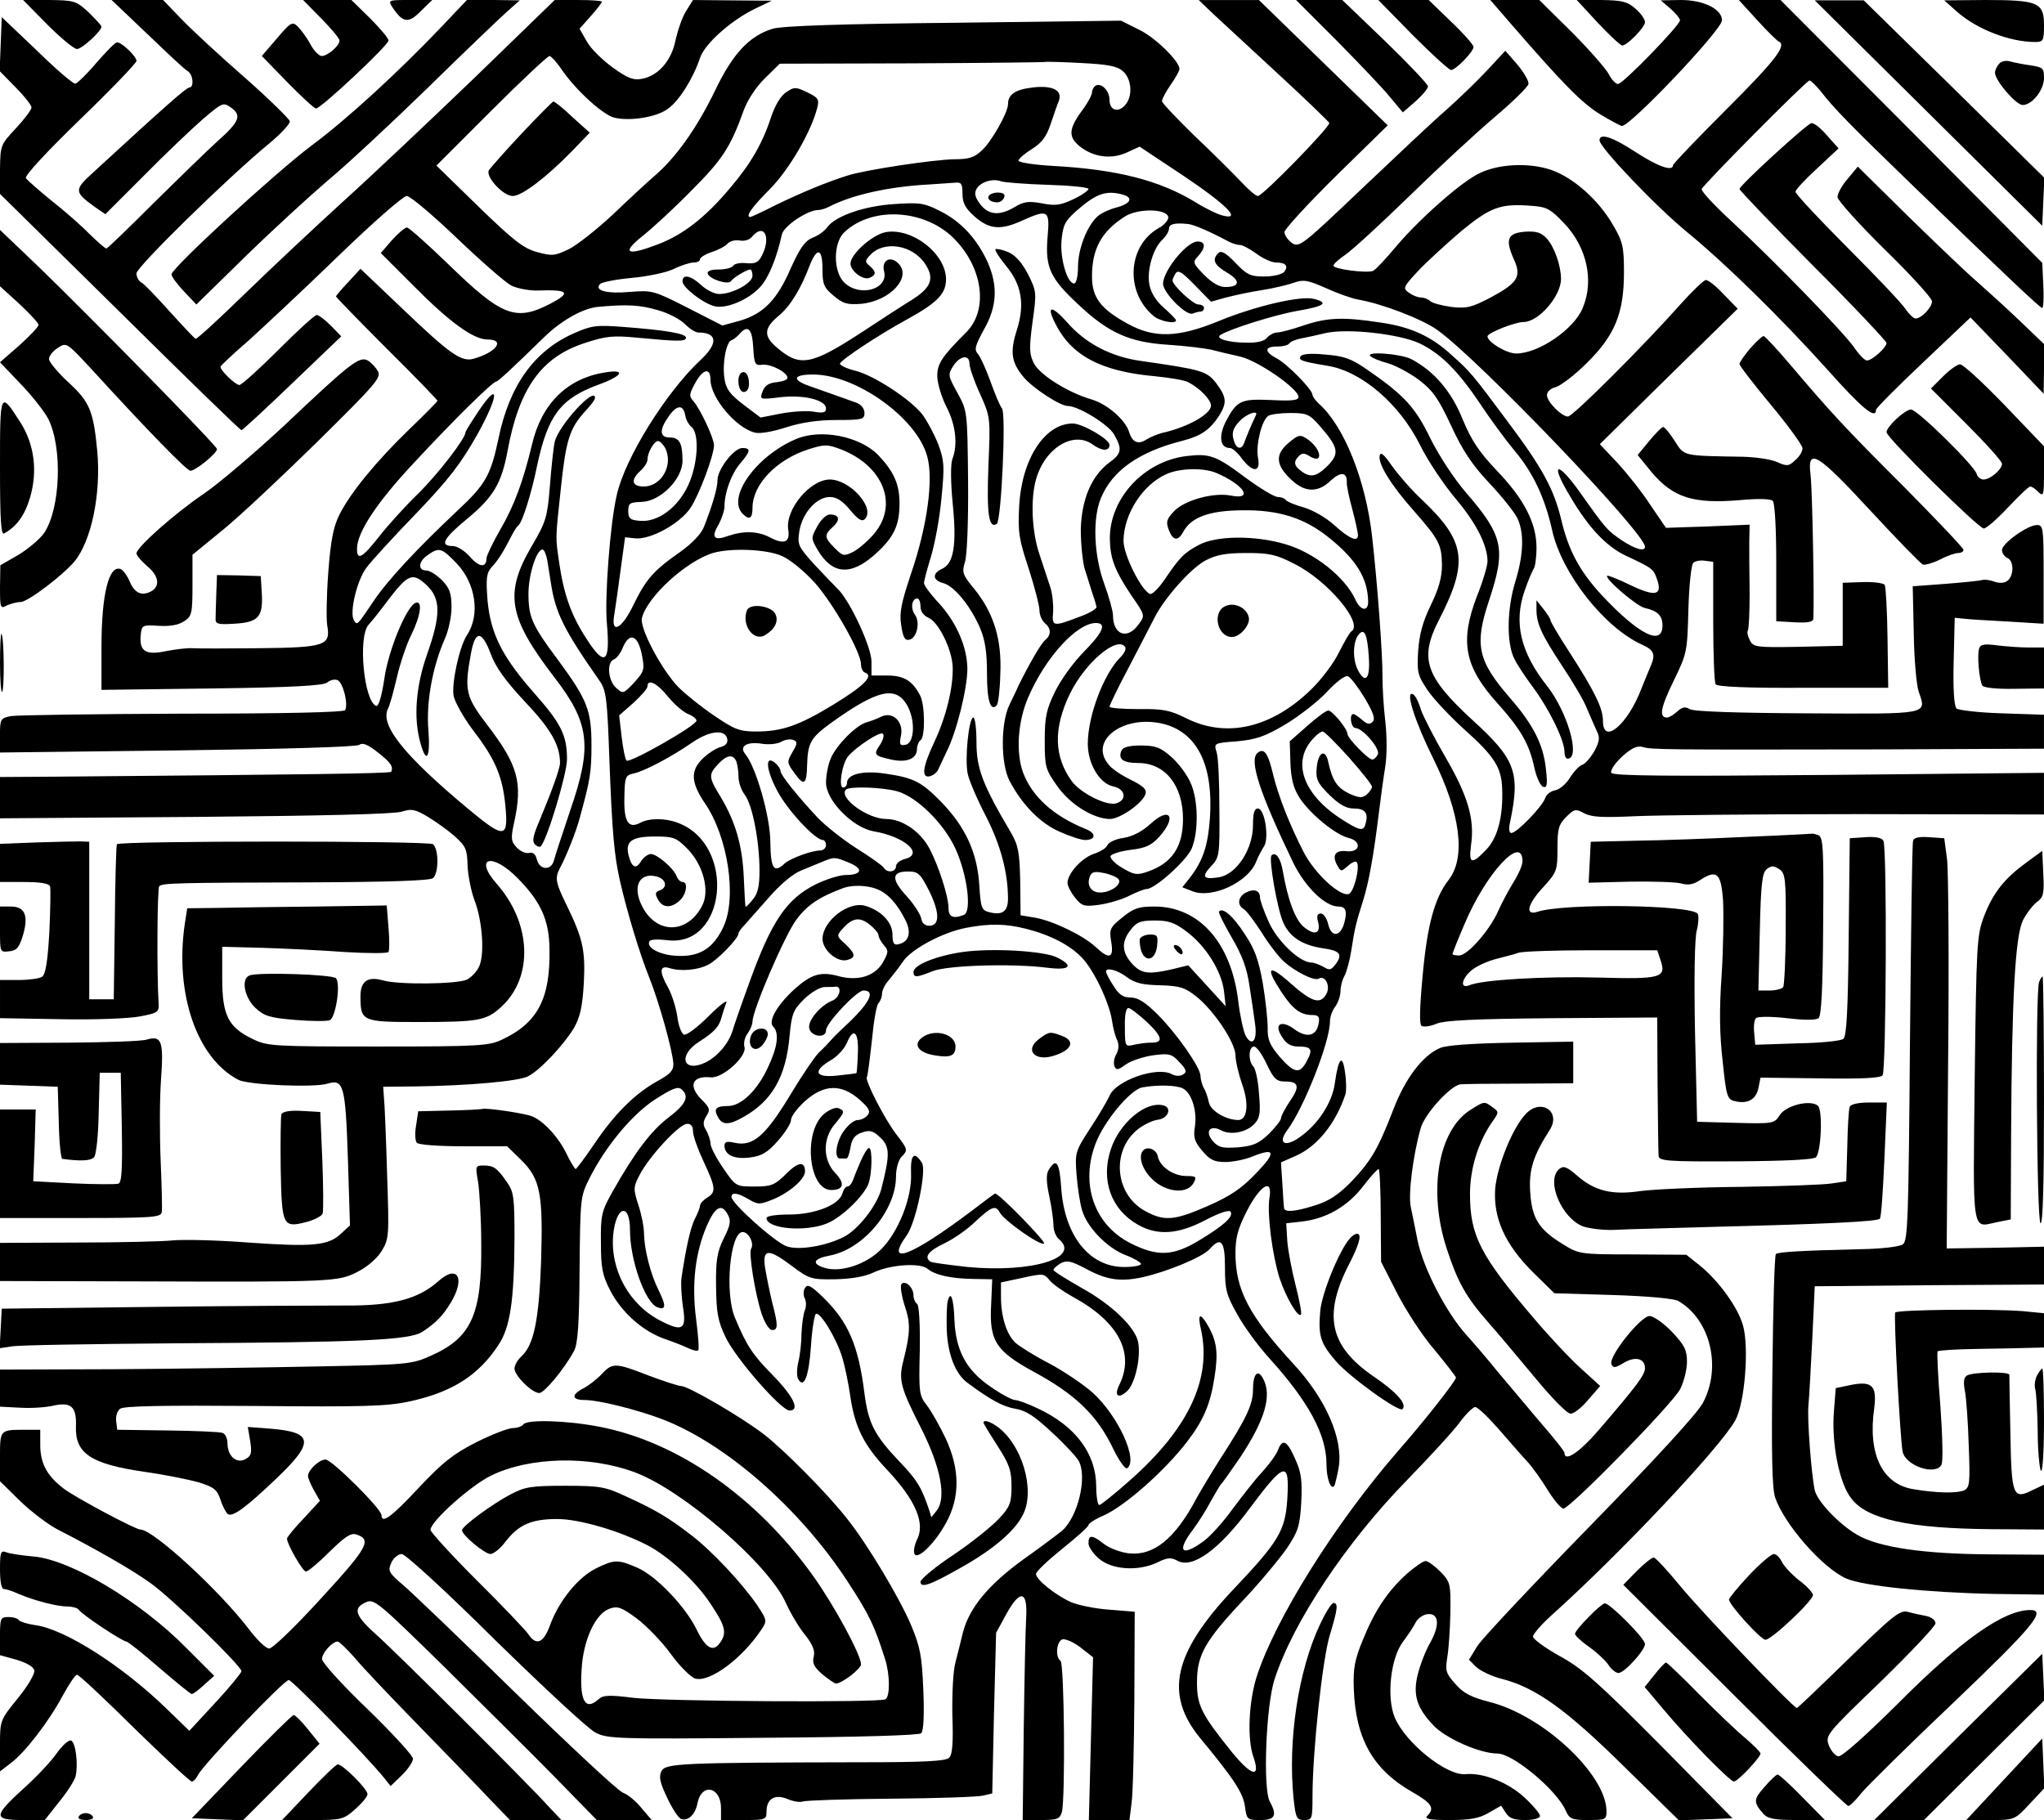 <?xml version="1.0" standalone="no"?>
<!DOCTYPE svg PUBLIC "-//W3C//DTD SVG 20010904//EN"
 "http://www.w3.org/TR/2001/REC-SVG-20010904/DTD/svg10.dtd">
<svg version="1.0" xmlns="http://www.w3.org/2000/svg"
 width="584pt" height="520pt" viewBox="0 0 584 520"
 preserveAspectRatio="xMidYMid meet">

<g transform="translate(0,520) scale(0.1,-0.1)"
fill="#000000" stroke="none">
<path d="M135 5130 c38 -38 76 -70 85 -70 14 0 70 51 70 64 0 3 -17 21 -37 41
-36 33 -41 34 -113 35 l-74 0 69 -70z"/>
<path d="M421 5103 c56 -54 107 -102 115 -106 16 -9 19 -47 5 -47 -8 0 -62
-47 -274 -242 -56 -51 -56 -56 5 -100 l29 -20 111 111 c61 62 137 134 168 161
54 46 58 48 78 34 34 -23 27 -41 -36 -97 -31 -28 -114 -109 -185 -179 -70 -70
-130 -128 -133 -128 -4 0 -25 19 -48 41 -22 23 -71 66 -108 95 -37 30 -70 59
-74 65 -4 7 59 75 155 168 89 86 161 161 161 167 0 13 -43 54 -56 53 -5 0 -31
-27 -59 -59 -27 -32 -55 -59 -60 -59 -6 -1 -56 42 -110 95 l-100 95 -3 -77 -3
-77 46 -47 c25 -25 45 -51 45 -57 0 -7 -20 -33 -45 -60 -44 -47 -44 -49 -45
-117 l0 -70 343 -338 c188 -186 344 -338 347 -337 3 0 68 60 145 134 l140 134
-29 30 c-17 17 -35 31 -41 31 -6 0 -55 -45 -110 -100 -55 -55 -105 -100 -111
-100 -11 0 -54 41 -54 52 0 3 35 36 78 73 42 38 158 146 257 242 98 95 187
173 197 173 10 0 74 -54 143 -120 69 -66 139 -127 156 -136 17 -8 51 -15 77
-14 87 3 95 -6 34 -38 -99 -51 -138 -36 -292 114 -59 57 -112 104 -117 104 -6
0 -25 -16 -43 -36 l-32 -37 94 -94 c103 -104 171 -153 211 -153 52 0 25 -37
-40 -55 -35 -10 -69 15 -200 140 l-123 117 -35 -38 c-19 -20 -35 -39 -35 -41
0 -2 65 -69 145 -149 80 -79 145 -147 145 -149 0 -2 -36 -39 -81 -82 -95 -92
-167 -180 -199 -243 -17 -34 -25 -72 -32 -165 -5 -66 -6 -134 -3 -152 10 -57
-5 -63 -193 -65 -92 -1 -178 -1 -192 0 -14 1 -47 -3 -74 -8 -59 -13 -78 -1
-74 44 3 30 4 31 51 28 32 -2 57 2 73 13 22 14 24 22 24 103 l0 87 88 72 c48
39 169 153 270 252 163 161 182 182 172 200 -6 11 -19 25 -29 31 -24 13 -49
-6 -239 -186 -83 -77 -186 -165 -230 -195 -83 -56 -192 -153 -192 -170 0 -6
14 -22 30 -36 34 -28 39 -58 11 -73 -27 -14 -47 -4 -61 30 -7 16 -18 31 -25
34 -34 13 -55 -72 -55 -223 l0 -122 315 4 c231 3 319 8 330 17 8 7 21 10 29 7
16 -6 32 -69 22 -86 -4 -6 -170 -10 -465 -10 -253 -1 -473 -4 -490 -7 -30 -6
-31 -9 -31 -55 l0 -49 508 6 c309 4 512 10 519 16 9 7 24 1 53 -22 37 -29 44
-40 38 -55 -3 -5 -234 -8 -960 -14 l-158 -1 0 -59 0 -59 558 4 c359 3 569 8
590 15 28 9 38 7 75 -15 23 -14 58 -39 77 -56 30 -27 35 -36 36 -83 1 -28 10
-72 19 -97 23 -58 30 -153 15 -189 -6 -16 -23 -33 -36 -40 -30 -13 -196 -15
-240 -2 -43 12 -64 -2 -64 -45 0 -72 4 -74 164 -74 175 0 196 4 239 44 91 84
86 237 -13 350 -68 77 -14 92 60 16 65 -66 89 -119 90 -200 3 -142 -33 -212
-135 -260 -37 -18 -66 -20 -354 -20 -299 0 -317 1 -358 21 -71 34 -88 68 -88
174 l0 90 115 -3 c63 -2 169 -7 235 -12 66 -4 122 -4 125 0 3 5 3 36 0 71 l-5
62 -200 -3 c-110 -1 -238 -3 -285 -4 l-85 -1 -7 -45 c-29 -198 34 -383 153
-445 28 -15 218 -23 255 -11 46 14 51 -6 58 -212 l6 -193 -26 -24 c-36 -34
-81 -38 -265 -25 -90 7 -188 9 -216 6 -29 -3 -152 -6 -273 -6 l-220 -1 0 -54
0 -55 393 -1 c560 -2 573 -1 628 27 28 14 56 38 69 59 22 36 22 42 16 223 -3
103 -7 201 -9 217 l-2 30 90 1 c154 2 298 15 324 29 34 17 102 90 131 138 17
30 24 59 28 126 5 96 -2 128 -49 225 -31 63 -34 77 -20 104 19 35 48 108 58
147 29 106 33 128 33 206 0 100 -12 130 -96 244 -74 99 -84 122 -84 189 0 54
23 126 40 126 5 0 11 -15 14 -32 3 -18 7 -46 10 -63 13 -86 37 -134 139 -280
19 -27 22 -50 28 -220 8 -215 14 -278 30 -350 20 -88 56 -208 83 -275 29 -72
68 -212 70 -249 1 -19 -9 -30 -46 -50 -64 -36 -120 -91 -179 -178 -27 -40 -52
-73 -54 -73 -3 0 -16 22 -29 49 -25 49 -71 96 -103 104 -33 9 -118 21 -133 19
-8 -2 -53 -4 -100 -5 l-85 -2 -6 -40 c-4 -22 -3 -44 2 -50 6 -6 64 -10 134
-10 l124 0 40 -39 c55 -54 63 -96 57 -291 -6 -168 -21 -238 -56 -270 -11 -10
-20 -26 -20 -35 0 -20 50 -70 71 -70 14 0 71 68 99 120 11 19 15 77 16 232 2
204 2 209 28 261 47 93 122 183 188 226 47 30 65 38 75 29 24 -20 13 -43 -37
-81 -49 -37 -97 -100 -160 -212 -31 -55 -34 -67 -33 -145 0 -72 4 -93 26 -136
32 -62 91 -116 155 -139 26 -9 57 -21 69 -27 13 -6 25 -9 28 -6 3 2 0 43 -6
89 -13 100 -3 189 31 268 24 54 42 64 60 30 9 -16 7 -30 -12 -67 -19 -39 -23
-62 -22 -137 1 -76 5 -99 27 -145 28 -60 159 -210 183 -210 31 0 11 41 -50
103 -56 57 -73 83 -106 162 -30 71 -14 245 22 245 17 0 34 -33 24 -48 -7 -12
11 -127 30 -185 9 -27 22 -47 30 -47 17 0 18 12 0 80 -7 30 -16 74 -20 98 -8
55 9 56 78 4 48 -36 55 -38 121 -37 46 1 84 7 110 19 48 23 134 29 155 11 22
-18 67 -28 130 -29 l55 -1 -3 -71 c-6 -105 13 -134 123 -194 118 -64 180 -124
225 -218 17 -35 35 -60 40 -57 34 21 -25 150 -98 216 -27 24 -82 61 -123 83
-41 21 -84 48 -97 59 -26 24 -42 75 -42 132 l0 41 61 13 c59 13 62 13 78 -7 9
-11 39 -32 66 -47 131 -71 178 -161 133 -252 -16 -32 -2 -41 24 -16 22 23 38
96 30 138 -8 43 -76 108 -161 155 -44 25 -81 48 -81 52 0 4 10 12 21 19 18 9
30 6 70 -15 60 -33 100 -39 164 -25 71 16 170 57 191 80 33 37 44 24 44 -53 0
-63 4 -78 35 -133 19 -35 61 -92 93 -127 111 -123 162 -217 162 -301 0 -42 13
-77 23 -61 2 5 8 29 12 52 13 82 -37 196 -131 297 -125 136 -164 210 -164 314
0 46 7 71 33 122 39 75 74 94 64 36 -7 -45 8 -162 29 -229 18 -54 52 -113 61
-104 3 3 -4 40 -15 83 -11 43 -22 101 -24 128 l-3 50 45 5 c70 8 131 44 174
100 21 27 41 50 45 50 3 0 6 -60 6 -132 l1 -133 46 -90 c25 -49 73 -123 107
-162 33 -40 61 -76 61 -79 0 -9 -92 -126 -165 -209 -179 -206 -350 -478 -404
-644 -23 -71 -28 -179 -10 -230 22 -63 -5 -56 -62 14 -86 107 -99 132 -99 198
0 78 22 118 132 235 50 53 106 121 126 150 31 47 36 62 40 130 3 63 0 86 -18
125 -23 52 -36 58 -49 23 -5 -13 -26 -41 -45 -62 -20 -21 -57 -69 -84 -105
-26 -36 -63 -78 -84 -93 -62 -45 -77 -29 -30 33 15 20 38 56 51 81 14 25 27
47 30 50 4 3 28 38 55 77 70 106 91 176 65 224 -15 29 -29 14 -29 -32 0 -42
-19 -82 -94 -198 -23 -36 -53 -86 -67 -111 -61 -116 -123 -166 -194 -158 -24
3 -56 15 -71 27 -33 26 -44 27 -44 2 0 -11 14 -31 31 -45 37 -31 111 -36 166
-10 28 14 38 15 57 5 43 -24 119 31 207 150 100 134 114 137 107 25 -6 -89
-24 -120 -154 -257 -172 -182 -198 -300 -94 -426 96 -116 122 -156 127 -194 5
-38 7 -39 44 -39 42 0 49 13 27 53 -20 36 -11 276 14 350 53 164 206 392 377
567 67 69 136 144 153 168 17 23 37 42 43 42 7 0 36 -28 66 -62 30 -34 66 -76
82 -93 15 -16 42 -54 59 -82 18 -29 38 -53 45 -53 19 0 313 300 334 342 10 20
19 55 19 77 0 34 -7 48 -43 86 -24 25 -53 45 -64 45 -25 0 -117 -115 -109
-137 5 -12 10 -12 35 3 33 20 61 13 61 -15 0 -19 -23 -50 -135 -180 -53 -61
-95 -89 -95 -62 0 5 -33 46 -73 92 -39 46 -92 109 -117 139 -24 30 -66 79 -92
108 -57 64 -122 190 -138 269 -6 32 -15 74 -19 94 -8 36 6 147 28 225 11 41
84 121 113 126 7 1 83 2 168 2 l155 1 0 60 0 59 -175 -3 c-111 -2 -186 -7
-205 -15 -50 -21 -100 -87 -134 -176 -44 -114 -64 -147 -120 -206 -35 -36 -63
-55 -101 -67 -56 -18 -89 -22 -91 -9 -1 4 -3 35 -5 69 l-4 62 43 19 c61 27
113 92 141 175 3 9 3 38 -1 63 -7 54 -19 42 -29 -30 -7 -56 -49 -120 -102
-156 -41 -29 -62 -16 -34 21 47 63 122 252 122 311 0 13 7 32 15 42 8 11 15
31 15 44 0 13 5 33 12 45 6 12 15 45 19 72 10 65 14 80 33 140 17 53 31 132
46 255 5 41 13 100 18 130 5 32 5 86 0 130 -5 41 -8 98 -8 125 1 61 -15 275
-30 405 -18 157 -79 311 -150 375 -11 10 -20 22 -20 27 0 15 -73 89 -102 104
-36 19 -36 34 1 34 17 0 32 4 35 9 3 5 18 11 33 14 16 3 48 10 73 16 63 13
208 -3 266 -30 60 -29 109 -77 174 -174 29 -44 73 -103 96 -131 53 -62 88
-135 109 -230 28 -124 150 -278 257 -326 35 -16 39 -28 23 -64 -7 -16 -18 -44
-25 -61 -39 -103 -110 -163 -110 -93 0 37 -24 85 -96 197 -30 46 -54 87 -54
91 0 4 -9 18 -20 32 l-20 25 0 -27 c0 -40 15 -72 75 -163 30 -45 62 -99 70
-121 9 -21 21 -49 27 -62 10 -19 8 -30 -6 -57 -11 -19 -26 -37 -35 -40 -9 -3
-25 -20 -36 -38 -11 -18 -30 -33 -42 -35 -12 -2 -25 -12 -28 -22 -8 -24 -81
-100 -97 -100 -6 0 -8 12 -3 33 29 140 15 178 -107 289 -135 124 -153 176 -98
284 87 169 79 227 -49 348 -29 27 -66 70 -84 95 -23 34 -33 41 -35 29 -5 -24
34 -86 99 -159 71 -81 78 -95 79 -153 0 -35 -9 -68 -32 -115 -23 -47 -33 -85
-36 -131 -4 -61 -1 -70 27 -112 17 -25 64 -75 106 -113 85 -76 105 -108 107
-168 3 -81 -13 -140 -45 -174 -42 -44 -51 -42 -44 12 11 75 -9 141 -72 250
-32 55 -64 117 -71 137 -6 21 -16 41 -22 44 -25 15 4 -76 57 -183 78 -157 94
-283 44 -347 -40 -51 -61 -129 -74 -271 -9 -97 -10 -142 -3 -146 6 -4 25 -1
42 6 23 10 111 14 331 16 l300 2 1 -189 c1 -104 2 -197 3 -206 1 -15 22 -17
221 -16 146 1 223 5 229 12 15 19 19 135 5 147 -22 18 -91 1 -109 -27 -15 -24
-19 -25 -126 -22 l-110 3 -6 255 c-3 156 -1 270 5 292 5 19 6 41 3 47 -16 26
-383 31 -458 6 -37 -12 -29 22 17 71 38 42 40 47 40 109 0 57 3 69 25 91 23
23 27 24 52 10 22 -11 54 -12 143 -8 63 3 352 6 643 6 l527 -1 0 59 0 60 -615
-6 c-456 -4 -616 -3 -621 6 -4 6 9 26 30 46 28 25 43 32 59 28 25 -8 59 -8
685 -7 l462 2 0 48 0 49 -120 4 c-66 2 -125 9 -130 14 -7 7 -10 59 -8 135 l3
124 30 -3 c17 -2 74 -5 127 -8 l97 -6 0 141 c0 133 -1 141 -19 141 -27 0 -99
-52 -100 -71 0 -9 7 -19 15 -23 19 -7 20 -50 1 -65 -9 -7 -22 -8 -37 -3 -13 5
-29 7 -35 5 -6 -2 -53 -7 -105 -11 l-94 -7 3 -135 c1 -74 8 -149 14 -166 23
-66 33 -64 -319 -62 -198 1 -324 5 -335 12 -13 8 -22 6 -36 -7 -10 -9 -23 -17
-29 -17 -24 0 -18 29 19 105 38 78 39 83 42 203 2 68 8 128 14 134 5 5 20 8
33 6 l24 -3 0 -170 c0 -93 3 -175 7 -180 4 -7 92 -11 250 -10 l243 0 -2 143
c-1 78 -5 146 -8 151 -3 5 -31 9 -63 8 l-57 -2 0 -90 0 -90 -127 -3 c-119 -2
-128 -1 -138 18 -6 11 -9 24 -6 29 3 5 5 53 5 107 -1 55 -1 121 -1 147 l1 48
-119 -5 -120 -4 -45 66 c-24 37 -67 91 -94 120 l-50 53 197 194 197 193 -40
41 c-21 23 -44 41 -51 41 -6 0 -40 -33 -75 -72 -102 -115 -305 -318 -319 -318
-18 0 -60 42 -60 61 0 10 11 20 25 23 14 4 54 34 89 69 80 79 106 142 106 259
0 71 -3 87 -30 133 -42 74 -115 138 -179 160 -63 21 -149 17 -204 -10 -50 -23
-171 -130 -237 -208 -30 -36 -60 -68 -67 -71 -18 -7 -113 5 -113 15 0 5 16 19
35 32 19 13 102 89 183 168 81 79 190 180 242 224 52 44 96 87 97 95 2 8 -13
33 -31 55 l-35 40 -53 -57 c-29 -31 -82 -82 -118 -114 -36 -31 -144 -133 -241
-225 -169 -161 -177 -167 -198 -153 -11 8 -21 22 -21 31 0 8 66 80 147 160
l148 145 -184 179 -184 179 -86 0 -86 0 45 -43 c25 -23 108 -100 185 -171 77
-71 141 -133 143 -137 4 -10 -190 -209 -204 -209 -6 0 -28 19 -50 43 -22 23
-81 82 -132 130 -50 49 -92 93 -92 98 0 6 11 27 25 47 14 20 25 40 25 45 0 22
-69 90 -115 112 l-52 26 -478 -6 c-317 -3 -491 -9 -517 -17 -66 -20 -114 -70
-165 -177 -51 -105 -110 -189 -170 -241 -21 -18 -75 -68 -121 -112 -46 -43
-103 -88 -127 -100 -40 -19 -47 -20 -91 -8 -39 11 -67 33 -167 130 l-120 117
157 157 c86 86 161 156 166 156 5 0 22 -19 38 -43 40 -57 115 -125 147 -133
44 -11 121 1 153 25 32 22 72 86 92 145 13 41 90 109 159 142 l46 22 -113 1
-112 1 -20 -32 c-11 -18 -24 -56 -30 -84 -12 -58 -49 -100 -95 -109 -24 -5
-41 1 -84 32 -29 21 -63 54 -74 74 l-21 37 32 36 c18 20 32 39 32 41 0 3 -30
5 -67 5 l-68 0 -230 -223 c-127 -122 -295 -281 -375 -353 -80 -73 -206 -191
-280 -263 -74 -72 -137 -130 -141 -129 -4 2 -37 37 -74 78 -37 41 -73 79 -81
83 -8 4 -14 16 -14 26 0 18 259 272 378 370 35 29 62 58 60 65 -2 7 -59 63
-128 124 -69 60 -150 135 -180 166 l-54 56 -73 0 -74 0 102 -97z m2788 -107
c25 -23 28 -72 5 -97 -20 -22 -44 -14 -44 16 0 26 -24 50 -40 40 -5 -3 -10
-12 -10 -19 0 -7 -13 -32 -30 -54 -37 -51 -38 -74 -4 -101 39 -30 88 -37 133
-17 l37 17 122 -81 c127 -85 171 -130 116 -116 -16 4 -51 21 -78 38 -103 63
-225 94 -408 104 -54 3 -98 10 -98 15 0 5 17 20 38 33 29 18 42 36 54 72 9 27
19 56 23 65 12 31 -18 46 -75 39 -50 -6 -70 -20 -70 -48 0 -23 -47 -107 -75
-132 -21 -20 -37 -25 -78 -25 -59 -1 -255 -30 -307 -47 -57 -18 -130 -48 -204
-84 -37 -19 -70 -34 -72 -34 -16 0 5 29 54 78 56 56 119 164 137 234 6 24 3
29 -28 44 -33 16 -38 16 -60 1 -16 -10 -32 -37 -43 -69 -25 -77 -59 -136 -118
-205 -70 -84 -135 -134 -206 -161 -89 -34 -106 -26 -45 23 28 22 91 80 140
130 89 89 112 124 150 230 11 30 35 66 60 91 l43 42 378 1 c208 1 379 3 380 4
1 1 47 0 102 -3 80 -4 104 -9 121 -24z m-216 -324 c64 -2 117 -7 117 -12 0 -4
-19 -18 -43 -29 -36 -17 -51 -20 -90 -12 -38 7 -52 5 -77 -10 -43 -26 -75 -24
-99 7 -15 20 -18 31 -11 44 11 20 46 31 70 22 8 -3 68 -8 133 -10z m-243 -26
c0 -26 8 -41 35 -65 42 -37 75 -39 136 -11 74 33 79 30 72 -48 -7 -86 7 -117
89 -193 85 -80 145 -107 255 -114 48 -3 104 -10 123 -14 19 -5 57 -14 84 -20
51 -12 166 -92 166 -115 0 -10 -19 -12 -77 -9 -88 4 -99 -1 -131 -62 -21 -42
-16 -75 12 -75 7 0 22 -13 34 -30 32 -42 55 -40 46 4 -6 36 11 106 30 118 6 4
34 8 62 8 47 0 55 -3 84 -36 54 -62 58 -79 24 -114 -32 -32 -50 -36 -76 -16
-21 15 -23 27 -7 43 9 9 16 9 30 0 42 -26 35 22 -8 50 -18 12 -24 11 -52 -13
-39 -33 -36 -64 10 -106 37 -35 75 -36 110 -2 29 27 48 26 47 -4 -1 -9 7 -45
16 -78 9 -34 16 -67 16 -73 0 -21 -25 -10 -67 28 -24 22 -61 43 -87 51 -26 7
-49 17 -52 21 -3 5 -13 9 -23 9 -10 0 -51 25 -92 55 -84 63 -102 70 -169 62
-122 -15 -220 -121 -219 -237 1 -56 14 -90 62 -162 39 -56 39 -57 20 -82 -32
-45 -73 -30 -73 26 0 11 -11 52 -25 90 -30 82 -34 188 -9 246 32 77 108 131
230 162 55 14 80 31 107 72 23 37 22 53 -8 93 -27 35 -42 39 -217 64 -84 12
-157 50 -209 110 -44 49 -60 49 -35 -1 46 -94 131 -139 286 -153 41 -4 84 -11
95 -17 33 -17 65 -50 65 -67 0 -24 -67 -62 -140 -78 -14 -4 -34 -12 -45 -19
-23 -15 -40 -8 -49 22 -11 35 -63 80 -108 93 -68 20 -147 70 -164 103 -13 26
-14 42 -4 117 12 85 12 88 -13 138 -18 34 -36 54 -57 63 -17 7 -33 10 -36 8
-2 -3 11 -24 30 -47 45 -54 55 -110 31 -185 -20 -63 -15 -92 20 -134 26 -31
104 -82 126 -82 30 0 115 -52 132 -81 24 -42 22 -55 -14 -81 -50 -37 -79 -105
-81 -191 0 -40 5 -90 11 -112 7 -22 17 -53 22 -70 6 -16 11 -34 12 -39 1 -5
-20 -18 -48 -28 -76 -29 -80 -29 -76 14 1 21 -2 52 -8 70 -6 18 -20 60 -31 94
-22 65 -26 157 -10 214 25 90 107 140 162 100 26 -19 48 -20 48 -1 0 16 -77
61 -105 61 -80 0 -146 -102 -153 -236 -4 -73 -1 -94 27 -178 17 -53 31 -107
31 -120 0 -13 7 -29 15 -36 19 -16 19 -34 1 -49 -12 -10 -46 -69 -76 -130 -4
-9 -15 -33 -26 -55 -25 -52 -25 -167 0 -216 36 -69 88 -122 143 -146 29 -13
62 -24 73 -24 31 0 33 19 3 31 -94 38 -154 93 -180 162 -21 58 -15 146 15 215
49 114 139 212 193 212 32 0 21 -26 -34 -82 -29 -29 -66 -80 -82 -113 -25 -51
-30 -72 -30 -140 0 -76 2 -83 35 -130 37 -53 103 -94 151 -95 29 0 95 46 102
72 4 13 -8 23 -42 40 -25 12 -54 31 -63 43 -60 70 45 146 159 116 95 -26 140
-119 130 -268 -6 -81 -20 -123 -59 -173 l-20 -25 28 -11 c56 -23 160 25 183
84 6 15 16 34 22 43 16 22 3 109 -17 109 -10 0 -14 -13 -14 -47 0 -69 -46
-139 -95 -149 -47 -8 -54 0 -24 32 23 24 24 31 23 162 0 75 -3 149 -8 163 -8
26 -7 26 58 31 54 5 79 13 138 48 40 24 94 66 119 93 27 29 52 48 60 45 8 -3
29 -31 48 -62 25 -42 31 -60 23 -68 -9 -9 -16 -7 -30 5 -10 9 -22 17 -25 17
-13 0 -7 -40 6 -40 21 -1 70 -58 64 -75 -4 -8 -11 -15 -16 -15 -12 0 -71 61
-71 73 0 14 -43 67 -55 67 -6 0 -33 -20 -60 -44 l-50 -44 2 -63 c2 -47 9 -72
27 -100 31 -46 102 -104 139 -113 38 -9 34 -42 -5 -38 -32 4 -43 -11 -28 -39
11 -20 12 -20 31 -3 10 9 22 15 25 11 11 -10 -7 -85 -22 -91 -24 -9 -96 56
-129 119 -39 76 -71 156 -87 220 -15 64 -26 79 -45 64 -25 -21 6 -114 102
-314 34 -69 91 -125 129 -125 21 0 26 -13 17 -46 -11 -41 -37 -43 -46 -5 -4
17 -13 31 -21 31 -10 0 -13 -7 -8 -24 8 -33 -9 -40 -40 -15 -25 20 -46 76 -61
161 -6 36 -20 56 -32 44 -9 -9 17 -157 34 -193 19 -41 54 -63 111 -72 51 -7
59 -17 38 -46 -13 -17 -18 -18 -35 -7 -12 6 -27 12 -34 12 -34 0 -98 62 -122
116 -14 31 -25 62 -25 70 0 20 -17 26 -40 14 -23 -12 -26 -35 -7 -47 8 -4 30
-34 51 -66 20 -33 49 -70 63 -83 33 -30 89 -58 101 -50 18 11 34 -21 22 -43
-17 -32 -41 -25 -103 30 -63 56 -73 47 -26 -25 33 -50 55 -66 89 -66 16 0 21
-5 18 -21 -5 -39 -33 -46 -69 -20 -39 29 -61 15 -35 -23 11 -18 25 -26 45 -26
38 0 43 -8 25 -41 -20 -39 -36 -36 -78 12 -28 33 -35 49 -34 83 0 22 -6 80
-14 127 -12 67 -23 98 -52 141 -33 51 -62 76 -73 64 -3 -2 14 -36 36 -74 30
-51 44 -89 51 -139 6 -37 13 -87 16 -109 7 -47 -9 -66 -27 -33 -6 12 -16 56
-21 98 -20 168 -112 271 -240 271 -45 0 -59 -5 -91 -31 -36 -29 -38 -34 -32
-70 8 -47 -6 -51 -44 -15 -35 33 -122 75 -173 84 l-42 7 -1 97 c-2 83 -5 102
-27 140 -81 137 -98 183 -98 257 0 39 -4 71 -9 71 -13 0 -25 -120 -16 -161 4
-19 27 -73 52 -121 42 -82 63 -161 63 -236 0 -36 -16 -48 -54 -38 -21 5 -24
12 -28 78 -6 93 -40 166 -109 237 -57 58 -78 69 -162 81 -62 9 -107 -2 -107
-27 0 -7 -5 -13 -11 -13 -14 0 -3 68 14 89 22 26 89 71 99 65 5 -3 2 -17 -7
-31 -20 -29 -18 -32 31 -43 44 -10 74 2 74 30 0 10 5 22 10 25 14 8 13 101 -1
128 -22 42 -46 57 -94 57 l-45 0 0 40 c0 42 -63 177 -98 209 -9 9 -39 40 -66
69 -46 51 -48 56 -42 95 9 52 49 97 87 97 20 0 36 -11 58 -37 23 -28 34 -34
42 -26 31 31 -42 113 -100 113 -56 0 -127 -85 -119 -142 6 -37 -10 -45 -51
-24 -35 19 -76 20 -120 5 -41 -15 -50 -5 -28 32 9 17 17 40 17 52 0 40 20 94
45 123 30 35 31 44 6 44 -24 0 -71 -61 -71 -92 0 -22 -14 -71 -39 -134 -8 -20
-34 -47 -69 -72 -76 -53 -96 -77 -132 -150 -33 -69 -65 -86 -55 -29 3 17 11
75 18 127 l13 95 28 -3 c44 -5 129 42 159 87 25 38 67 150 67 179 0 20 -38
101 -58 125 -14 15 -13 21 4 52 22 41 44 46 44 10 0 -51 73 -138 127 -151 14
-4 52 3 89 15 44 14 90 21 144 21 74 0 80 2 80 20 0 12 -9 24 -22 29 -26 9
-72 26 -135 48 -52 18 -47 33 10 33 123 0 296 -124 326 -233 19 -66 0 -202
-46 -336 -28 -84 -34 -112 -28 -148 5 -33 10 -43 22 -41 23 4 33 50 17 72 -13
18 -9 46 7 46 5 0 9 -10 9 -23 0 -14 9 -26 23 -32 29 -13 67 -90 69 -140 2
-58 -18 -141 -52 -214 -34 -72 -38 -104 -14 -99 9 2 20 10 24 18 4 8 14 30 23
49 30 58 61 184 61 241 -1 64 -33 137 -89 195 -19 21 -35 43 -35 49 0 6 9 40
20 76 11 36 25 111 30 167 9 92 8 107 -9 153 -11 28 -31 66 -45 85 -33 43
-139 113 -193 126 -24 6 -43 15 -43 20 0 9 111 83 196 129 83 46 108 72 107
114 -2 72 -96 145 -171 133 -38 -6 -102 -63 -102 -90 0 -21 35 -48 54 -41 20
8 20 18 1 34 -14 12 -14 15 1 31 39 43 122 30 158 -26 26 -40 17 -66 -36 -100
-26 -16 -94 -60 -150 -97 -140 -91 -173 -97 -237 -42 -40 33 -39 56 3 91 34
28 64 77 90 146 21 52 36 47 36 -12 0 -43 4 -53 32 -76 27 -23 39 -26 79 -23
82 8 145 76 106 115 -23 24 -49 9 -41 -22 13 -51 -68 -75 -113 -33 -33 31 -33
115 0 145 81 76 236 65 318 -24 79 -84 92 -201 29 -263 -71 -71 -83 -91 -82
-127 1 -21 13 -60 27 -87 26 -51 32 -107 16 -148 -5 -13 -5 -65 1 -126 12
-119 3 -172 -30 -187 -29 -13 -28 -33 3 -41 31 -8 78 -65 105 -128 15 -35 20
-70 20 -131 0 -77 10 -109 28 -90 4 4 9 43 10 88 5 100 -19 176 -74 244 -34
41 -36 48 -27 77 6 18 10 114 9 231 -2 200 -2 200 -30 252 -28 50 -28 53 -12
78 19 29 46 33 46 6 0 -11 13 -49 30 -86 30 -67 30 -67 24 -208 -5 -136 1
-178 24 -164 13 9 27 314 15 330 -6 7 -20 41 -33 77 -13 36 -29 71 -36 79 -11
12 -8 23 17 69 38 66 41 126 10 195 -31 66 -75 114 -135 144 -45 23 -58 25
-130 20 -85 -5 -170 -34 -193 -67 -7 -10 -25 -23 -41 -29 -22 -9 -36 -29 -62
-86 -39 -91 -78 -131 -145 -151 l-51 -14 -100 51 c-96 49 -101 50 -164 45 -66
-6 -104 4 -85 23 6 5 46 13 90 17 44 4 98 15 119 25 22 11 48 19 58 19 10 0
18 4 18 9 0 5 15 15 34 21 19 6 39 17 45 24 6 7 21 11 34 9 14 -3 29 2 36 11
34 40 55 -1 28 -54 -10 -20 -19 -24 -44 -22 -17 2 -34 -1 -38 -7 -3 -6 -22
-11 -41 -11 -23 0 -34 -4 -32 -12 6 -16 59 -33 67 -21 6 10 45 33 55 33 3 0 6
-8 6 -18 0 -21 -57 -52 -95 -52 -13 0 -36 11 -51 25 -30 28 -54 33 -54 11 0
-17 59 -63 92 -71 33 -8 96 18 130 55 24 26 47 82 62 150 5 24 73 70 104 70 7
0 20 4 30 9 65 34 171 58 287 64 28 2 60 4 73 5 19 2 22 -3 22 -32z m458 -2
c31 -9 23 -26 -19 -37 -19 -5 -43 -16 -53 -25 -30 -27 -56 -93 -56 -144 0 -27
-5 -48 -11 -48 -20 0 -41 73 -36 124 4 43 10 55 43 84 56 49 84 59 132 46z
m1262 -83 c64 -68 85 -163 52 -241 -25 -61 -126 -130 -190 -130 -28 0 -82 33
-82 49 0 10 79 41 103 41 43 0 107 74 107 123 0 38 -19 92 -41 116 -16 17 -30
21 -62 19 -50 -4 -57 -22 -32 -78 23 -50 12 -68 -66 -110 -54 -28 -68 -32
-112 -27 -28 4 -55 11 -61 17 -5 5 -17 10 -26 10 -9 0 -24 6 -35 14 -17 12
-16 16 25 60 24 26 80 77 123 114 85 70 113 81 202 74 45 -3 55 -9 95 -51z
m-1132 19 c1 -8 -11 -23 -28 -32 -88 -50 -96 -182 -15 -250 18 -16 65 -25 65
-13 0 3 -16 19 -35 36 -22 19 -37 43 -41 66 -8 41 11 105 38 129 10 10 18 23
18 31 0 13 17 17 54 13 16 -1 64 -22 118 -51 10 -5 24 -9 31 -9 7 0 28 -11 47
-25 19 -14 44 -25 55 -25 29 0 37 -10 24 -27 -7 -7 -31 -13 -57 -13 -39 0 -50
5 -82 39 -28 29 -41 36 -49 28 -19 -19 -12 -34 25 -56 39 -23 37 -41 -5 -41
-18 0 -38 12 -61 35 -32 33 -33 36 -17 53 22 24 22 42 -1 42 -34 0 -108 -96
-98 -127 10 -31 67 -85 83 -79 8 3 19 6 24 6 5 0 9 5 9 10 0 6 -7 10 -16 10
-15 0 -74 55 -74 69 0 3 4 12 9 20 7 11 19 3 55 -34 l46 -47 43 12 c23 6 69
16 102 21 33 5 74 15 91 21 28 10 40 8 92 -15 33 -15 75 -30 93 -33 69 -12
183 -56 226 -87 119 -85 593 -580 593 -619 0 -15 -28 -7 -66 18 -43 30 -43 29
-121 139 -66 92 -85 83 -27 -13 52 -89 104 -144 160 -170 77 -36 78 -38 88
-66 17 -47 -4 -52 -75 -18 -35 17 -65 29 -67 27 -8 -8 83 -86 107 -92 37 -8
51 -22 51 -50 0 -60 -67 -27 -173 86 -63 68 -95 127 -116 215 -21 88 -54 149
-153 281 -102 137 -106 142 -161 191 -57 53 -117 80 -200 92 -109 17 -155 15
-223 -8 -32 -11 -66 -20 -75 -20 -9 0 -22 -7 -29 -15 -8 -10 -29 -15 -59 -14
-52 0 -90 12 -74 22 29 18 157 58 221 69 76 13 90 23 46 34 -38 10 -169 -21
-271 -63 -117 -48 -185 -50 -261 -8 -77 42 -102 75 -102 135 0 79 27 129 95
172 37 23 118 22 123 -2z m-1459 -266 c30 -8 64 -26 78 -40 13 -13 30 -24 38
-24 55 0 58 -31 6 -79 -99 -93 -216 -281 -239 -386 -19 -82 -35 -295 -28 -367
10 -113 -6 -125 -59 -42 -43 66 -64 126 -77 214 -11 77 -12 63 5 220 14 133
25 167 69 215 16 17 28 33 28 38 0 35 -104 -79 -115 -125 -4 -18 -10 -76 -14
-128 -7 -87 -11 -101 -51 -169 -80 -136 -68 -204 63 -375 102 -132 110 -197
46 -382 -22 -66 -43 -129 -46 -141 -7 -31 -41 -30 -49 1 -4 16 -11 22 -23 19
-9 -2 -25 5 -35 16 -16 17 -17 26 -7 71 25 115 11 164 -77 279 -62 81 -66 99
-46 206 12 65 31 64 56 -3 14 -38 42 -77 98 -137 74 -78 100 -124 100 -175 0
-16 -24 -82 -60 -168 -17 -40 -20 -56 -12 -64 7 -7 14 -9 17 -6 18 18 75 207
75 249 0 68 -17 102 -93 188 -92 104 -125 170 -134 265 -5 65 -3 79 12 96 19
20 34 45 57 90 7 14 16 27 20 30 10 8 36 88 52 167 31 146 67 194 176 234 69
25 80 45 19 35 -109 -17 -182 -90 -209 -206 -25 -104 -50 -173 -90 -242 -22
-38 -40 -76 -40 -83 0 -28 -21 -26 -47 4 -16 18 -37 31 -50 31 -38 0 -26 22
42 78 74 61 98 101 115 193 33 180 97 269 221 309 61 20 80 22 152 15 116 -11
136 -11 137 0 1 12 -60 22 -180 31 -77 6 -90 4 -142 -19 -112 -50 -183 -149
-214 -301 -22 -104 -37 -130 -115 -203 -118 -111 -202 -201 -242 -261 -48 -71
-46 -69 -56 -54 -13 22 9 115 36 150 13 18 77 88 142 155 94 98 128 143 175
226 62 112 64 157 3 66 -20 -30 -37 -57 -37 -60 0 -18 -80 -121 -135 -175 -37
-36 -87 -91 -111 -122 -49 -62 -64 -71 -64 -36 0 47 57 133 163 246 115 124
225 232 235 232 5 0 47 39 136 126 48 47 109 82 152 87 84 8 122 6 173 -9z
m273 -106 c3 -49 5 -53 27 -50 25 2 71 -22 71 -38 0 -5 -14 -10 -31 -12 -23
-2 -34 -10 -40 -26 -9 -24 -9 -24 50 -17 68 8 131 -8 131 -32 0 -12 -8 -14
-37 -9 -21 3 -63 0 -94 -6 l-56 -11 -49 37 c-39 30 -50 45 -54 74 -7 44 5 105
20 110 6 2 16 10 23 18 24 27 36 15 39 -38z m-194 -196 c2 -11 10 -26 18 -32
23 -20 18 -107 -10 -167 -30 -64 -87 -106 -138 -101 -28 2 -33 7 -33 28 0 22
4 25 39 26 53 2 116 65 116 118 0 50 -9 66 -36 66 -30 0 -31 22 -3 61 23 33
42 34 47 1z m1630 1 c-13 -27 -27 -61 -32 -75 -8 -26 -25 -22 -32 8 -5 18 0
32 17 50 20 22 56 34 47 17z m-1688 -92 c25 -48 -9 -111 -61 -111 -34 0 -38
19 -9 45 11 10 20 24 20 32 0 20 19 53 30 53 5 0 14 -9 20 -19z m1577 -73 c78
-34 105 -77 40 -64 -49 10 -132 -13 -162 -44 -22 -23 -24 -31 -16 -53 12 -32
26 -34 41 -8 22 43 74 62 167 63 106 2 181 -22 251 -79 77 -62 109 -114 111
-180 1 -32 -22 -29 -37 5 -30 64 -117 133 -199 157 -87 26 -198 25 -248 -2
-42 -23 -53 -33 -99 -101 -16 -23 -34 -41 -40 -39 -24 8 -76 111 -76 152 1 77
55 161 124 191 39 17 107 18 143 2z m-2173 -257 c55 -57 69 -147 30 -206 -22
-34 -44 -137 -38 -173 4 -19 29 -63 56 -99 63 -82 84 -131 92 -216 9 -93 -3
-94 -104 -10 -184 153 -254 240 -232 287 6 11 17 53 26 91 9 39 27 93 41 121
27 55 33 98 13 92 -26 -9 -79 -137 -90 -218 -7 -47 -16 -79 -23 -77 -35 12
-53 197 -22 232 10 11 36 43 57 72 56 73 69 78 108 42 42 -39 42 -86 2 -199
-32 -91 -39 -182 -19 -252 17 -63 29 -44 23 36 -7 79 12 182 47 261 10 22 19
62 19 89 0 41 -5 55 -27 78 -15 15 -35 28 -45 28 -25 0 -23 26 4 44 32 23 40
21 82 -23z m931 20 c23 -10 64 -44 93 -76 54 -61 132 -199 132 -233 0 -11 5
-22 12 -24 25 -9 -4 -38 -89 -90 -100 -61 -148 -78 -223 -78 -47 0 -62 6 -119
45 -36 24 -82 61 -103 82 -49 51 -111 169 -104 197 15 61 127 163 203 186 51
15 155 11 198 -9z m1463 -22 c95 -47 199 -171 163 -193 -5 -3 -20 -30 -35 -59
-14 -30 -50 -78 -80 -107 -113 -110 -242 -140 -357 -82 -47 23 -65 27 -136 26
-46 0 -83 3 -83 7 0 4 25 56 57 116 31 59 63 122 72 139 29 57 105 142 146
163 30 16 59 21 116 21 65 0 85 -4 137 -31z m213 -268 c4 -61 -10 -76 -31 -36
-16 30 -15 82 2 102 16 20 25 1 29 -66z m-2077 8 c8 -42 7 -47 -22 -79 -31
-33 -32 -33 -52 -15 -23 21 -27 73 -6 81 8 3 20 19 26 35 19 44 43 34 54 -22z
m1381 22 c3 -6 -3 -18 -13 -28 -48 -47 -94 -168 -94 -248 0 -58 34 -114 73
-122 34 -7 40 -38 9 -48 -27 -9 -101 28 -127 62 -52 71 -54 152 -6 251 44 90
136 167 158 133z m-1306 -142 c18 -22 44 -44 57 -49 13 -5 24 -14 24 -19 0
-14 -192 -123 -200 -114 -4 4 -10 35 -14 69 l-7 60 41 36 c22 20 40 41 40 47
0 23 28 9 59 -30z m681 -21 c26 -42 24 -111 -3 -116 -16 -3 -18 1 -13 25 9 40
-23 72 -57 55 -12 -6 -31 -13 -42 -16 -30 -9 -85 -65 -101 -102 -8 -18 -14
-50 -14 -70 0 -51 76 -128 135 -139 90 -15 146 -65 91 -79 -15 -4 -26 -13 -26
-21 0 -17 -26 -20 -35 -4 -4 6 -39 31 -79 56 -39 25 -88 64 -110 87 -58 62
-106 122 -106 133 0 6 -7 16 -15 23 -30 25 -27 -18 6 -80 29 -55 108 -140 130
-140 5 0 9 -7 9 -15 0 -8 -8 -15 -17 -15 -24 0 -86 -23 -101 -37 -31 -29 -40
-15 -41 60 0 73 -41 216 -72 253 -18 22 6 36 48 29 18 -3 42 -1 54 5 11 7 27
9 35 6 13 -5 13 -10 -2 -35 -16 -28 -16 -30 6 -60 27 -38 35 -33 36 23 2 64
10 78 69 121 130 93 182 106 215 53z m-512 -100 c2 -11 -5 -19 -21 -23 -14 -4
-37 -20 -52 -35 -33 -34 -30 -67 9 -125 66 -96 92 -269 53 -353 -28 -60 -67
-86 -130 -83 -50 1 -93 24 -81 42 3 5 24 6 48 3 172 -24 201 272 33 335 -36
14 -83 14 -108 0 -34 -18 -47 4 -45 74 1 57 3 62 26 67 30 6 108 47 170 90 49
33 93 37 98 8z m1776 -52 c36 -41 66 -78 66 -84 0 -5 -7 -15 -15 -22 -13 -11
-22 -10 -51 3 -34 17 -47 36 -59 90 -8 39 -29 29 -33 -17 -3 -32 2 -43 36 -77
29 -28 48 -39 70 -39 32 0 42 -13 34 -42 -6 -25 -16 -23 -76 16 -107 72 -136
165 -70 230 8 9 19 16 23 16 5 0 38 -33 75 -74z m-1750 -12 c3 -9 6 -28 6 -43
0 -16 8 -39 18 -52 22 -29 42 -133 42 -217 0 -45 -5 -66 -20 -83 -10 -13 -20
-22 -20 -19 -1 3 -3 41 -5 85 -4 90 -24 158 -66 228 -35 57 -35 64 -7 94 25
27 43 29 52 7z m460 -85 c56 -16 133 -92 166 -164 34 -75 47 -180 24 -189 -31
-12 -44 -6 -44 20 0 32 -27 117 -54 169 -26 49 -78 85 -124 85 -53 0 -137 61
-115 84 10 10 104 7 147 -5z m-601 -163 c46 -46 66 -121 43 -164 -42 -81 -130
-82 -171 -2 -29 56 -9 98 40 86 28 -7 34 -31 10 -40 -13 -4 -14 -10 -5 -26 13
-24 37 -26 62 -3 19 17 25 53 8 53 -6 0 -14 8 -17 17 -9 23 -55 62 -73 63 -8
0 -21 -9 -28 -20 -15 -25 -27 -19 -36 16 -10 40 8 54 75 54 53 0 61 -3 92 -34z
m2387 -37 c0 -11 -12 -38 -26 -60 -14 -23 -34 -60 -44 -83 -24 -54 -87 -126
-111 -126 -10 0 -19 2 -19 4 0 3 15 41 34 85 61 146 166 259 166 180z m-1924
-4 c42 -17 37 -35 -10 -35 -17 0 -55 -12 -84 -26 -85 -42 -128 -106 -192 -284
-23 -63 -44 -124 -47 -135 -11 -36 -43 -74 -78 -91 -64 -30 -79 21 -17 60 42
27 57 42 64 71 3 11 9 29 13 40 5 11 -18 -6 -50 -38 -32 -32 -64 -56 -71 -53
-7 3 -16 26 -19 53 -4 26 -16 63 -26 81 -26 46 -25 65 4 56 31 -10 81 -6 111
10 26 13 86 75 86 89 0 4 8 15 18 25 9 10 40 45 69 78 31 36 68 67 90 76 21 9
49 20 63 26 34 14 35 14 76 -3z m228 -79 c31 -62 32 -101 1 -101 -13 0 -21 8
-23 21 -2 11 -20 40 -42 64 -44 48 -43 70 4 70 29 0 35 -5 60 -54z m-149 4
c31 -12 58 -41 82 -89 18 -36 10 -63 -21 -69 -12 -3 -16 4 -16 28 0 35 -33 69
-78 82 -48 14 -121 -43 -122 -94 0 -32 41 -68 70 -61 26 7 25 17 -5 46 -25 22
-25 24 -8 43 28 32 49 35 77 13 14 -11 26 -25 26 -31 0 -6 7 -19 15 -28 14
-16 14 -20 -2 -49 -23 -40 -71 -55 -127 -40 -51 14 -78 6 -127 -38 -49 -45
-75 -91 -60 -106 18 -18 13 -58 -15 -117 -30 -65 -76 -110 -114 -110 -34 0
-42 -8 -29 -31 12 -24 32 -24 72 -1 83 46 123 116 133 233 6 64 11 74 42 105
20 19 45 34 59 34 12 0 26 0 31 1 19 1 11 -32 -10 -40 -33 -13 -70 -56 -66
-78 4 -25 48 -31 48 -7 0 21 88 114 107 114 37 0 17 -38 -57 -106 -14 -13 -29
-28 -35 -35 -5 -6 -21 -23 -36 -37 -14 -15 -46 -63 -73 -107 -77 -129 -113
-162 -167 -150 -22 5 -29 3 -29 -8 0 -27 28 -40 73 -34 33 4 50 14 80 48 20
23 37 49 37 59 0 10 18 34 40 54 54 48 103 50 155 5 28 -25 33 -34 24 -45 -6
-8 -19 -14 -28 -14 -10 0 -27 -13 -39 -30 -23 -30 -30 -80 -12 -80 6 0 13 0
18 0 4 -1 9 14 12 32 4 24 12 35 32 42 23 8 32 6 53 -14 28 -26 28 -50 3 -147
-12 -47 -66 -116 -107 -137 -51 -26 -128 -39 -163 -27 -33 11 -158 123 -158
141 0 15 18 12 50 -7 26 -15 31 -15 68 0 47 19 92 58 92 80 0 30 -20 28 -55
-8 -32 -31 -41 -35 -89 -35 -53 0 -54 0 -90 53 -20 29 -36 60 -36 70 0 9 -6
26 -12 37 -10 16 -10 24 0 41 12 18 10 24 -12 46 -41 40 -29 70 24 65 34 -4
105 60 97 87 -3 11 1 28 9 38 7 10 14 25 14 34 0 33 92 246 125 291 31 42 65
65 135 91 25 9 67 8 95 -3z m887 -123 c54 -41 98 -112 105 -168 l5 -44 -53 58
-54 59 -45 -11 c-69 -16 -89 -13 -115 15 -30 33 -32 63 -4 98 17 22 28 26 69
26 39 0 57 -6 92 -33z m-459 9 c70 -18 125 -47 159 -83 34 -36 77 -127 85
-178 3 -22 10 -48 15 -57 5 -11 5 -26 -2 -39 -7 -11 -9 -27 -6 -35 5 -12 10
-12 33 5 16 11 51 22 78 26 46 6 53 4 75 -20 20 -21 22 -28 10 -35 -8 -5 -21
-5 -32 1 -42 23 -160 -18 -178 -62 -7 -15 -32 -58 -56 -94 -42 -65 -43 -68
-38 -133 3 -37 10 -82 16 -101 15 -49 72 -107 124 -127 24 -9 44 -21 44 -25 0
-5 -22 -9 -48 -9 -100 0 -171 90 -180 227 -5 73 -14 86 -36 50 -7 -11 -7 -34
2 -75 7 -32 12 -70 12 -84 0 -14 7 -31 15 -38 65 -54 -77 -97 -260 -80 -53 6
-100 12 -106 15 -20 13 -7 31 40 53 27 13 67 41 89 63 45 42 57 47 69 24 13
-23 115 -95 126 -88 7 4 -128 143 -140 143 -1 0 -31 -22 -66 -49 -175 -132
-251 -160 -186 -70 26 37 57 185 43 207 -22 34 -33 24 -31 -30 3 -70 -36 -168
-86 -218 -42 -42 -113 -66 -159 -53 -41 12 -35 27 14 36 96 19 188 130 188
226 0 22 7 46 15 55 20 20 19 22 -14 65 -32 41 -92 157 -84 164 2 3 8 49 14
103 5 54 13 102 19 108 5 5 10 17 10 26 0 10 8 27 19 39 10 12 29 36 41 54 25
36 113 83 180 96 68 13 114 12 173 -3z m1811 -88 c18 -52 3 -56 -177 -51 -153
4 -331 -6 -369 -22 -28 -11 -22 20 8 44 15 12 45 25 68 31 22 6 52 13 65 18
14 4 108 7 210 7 l186 0 9 -27z m-1524 -50 c23 -17 45 -22 95 -23 56 -2 70 -6
103 -32 51 -41 111 -131 112 -168 0 -17 9 -54 19 -83 20 -55 15 -102 -11 -102
-35 0 -79 26 -84 50 -3 14 -9 33 -15 42 -5 10 -9 25 -9 34 0 24 -68 121 -122
175 -36 36 -57 49 -78 49 -21 0 -33 8 -49 34 -12 18 -21 36 -21 40 0 13 32 5
60 -16z m58 -129 c44 -42 47 -59 9 -58 -12 0 -33 -3 -47 -6 -25 -6 -26 -5 -26
49 -1 35 3 56 10 56 6 0 30 -19 54 -41z m-827 -90 c-1 -30 -3 -54 -4 -55 -1
-1 -26 -4 -54 -7 -64 -7 -73 12 -19 44 19 11 39 33 46 50 19 46 34 30 31 -32z
m1168 -29 c20 -42 28 -50 52 -50 40 0 44 -14 14 -57 -14 -21 -25 -42 -25 -48
0 -6 -16 -26 -35 -45 -28 -27 -44 -34 -87 -38 -45 -3 -56 -1 -72 17 -25 28 -9
49 24 31 27 -14 73 -5 95 20 15 16 17 32 12 86 -2 36 -10 71 -16 77 -15 15
-14 57 2 57 7 0 23 -22 36 -50z m-239 -70 c25 -13 41 -65 34 -109 -5 -31 -1
-43 21 -69 22 -26 34 -32 66 -32 21 0 57 7 78 16 65 26 68 12 10 -48 -42 -44
-73 -65 -139 -94 -96 -42 -124 -44 -180 -13 -88 50 -95 179 -13 237 16 11 39
22 53 23 29 5 39 35 13 41 -50 12 -124 -50 -149 -125 -30 -89 1 -173 77 -216
56 -32 115 -28 193 13 40 21 68 30 72 24 9 -14 -20 -40 -90 -82 -74 -45 -119
-47 -196 -8 -103 52 -144 168 -100 284 24 64 99 154 133 161 43 8 98 7 117 -3z
m-1400 -122 c0 -13 14 -52 30 -86 35 -75 37 -88 10 -104 -11 -7 -20 -17 -20
-23 0 -5 -7 -23 -15 -38 -12 -24 -25 -81 -38 -169 -2 -15 0 -51 4 -80 11 -66
0 -74 -61 -43 -92 46 -147 146 -138 247 8 83 48 94 48 13 0 -85 43 -206 78
-220 25 -9 26 4 4 48 -24 48 -41 117 -42 163 0 18 -7 54 -16 81 -15 47 -15 51
5 89 28 52 112 143 134 143 11 1 17 -7 17 -21z"/>
<path d="M2825 4640 c-8 -12 20 -24 35 -15 5 3 10 10 10 16 0 12 -37 12 -45
-1z"/>
<path d="M2273 3945 c-114 -49 -197 -167 -151 -213 19 -19 28 -14 28 17 0 66
67 137 159 167 48 15 54 15 94 0 120 -47 164 -156 96 -239 -17 -21 -44 -44
-60 -53 -28 -14 -31 -13 -54 10 -30 30 -31 38 -5 61 22 20 18 35 -9 35 -10 0
-26 -15 -36 -34 -18 -33 -18 -34 1 -67 42 -71 95 -75 165 -12 53 48 69 81 69
145 0 55 -16 90 -60 137 -53 55 -166 77 -237 46z"/>
<path d="M3204 3055 c-10 -24 5 -35 48 -35 77 0 128 -64 128 -160 0 -79 -31
-126 -100 -150 -31 -11 -39 -10 -73 10 -21 12 -36 28 -34 34 2 6 28 14 58 18
43 5 59 13 81 37 52 58 30 88 -25 37 -23 -21 -51 -36 -77 -40 -23 -3 -43 -13
-46 -21 -3 -8 -21 -19 -40 -25 -34 -12 -74 -56 -74 -83 0 -8 10 -27 21 -41 20
-25 26 -27 70 -21 27 4 65 15 86 26 20 10 43 19 49 19 24 0 114 81 129 116 20
49 19 140 -4 189 -10 22 -34 55 -55 73 -31 27 -45 32 -87 32 -34 0 -51 -5 -55
-15z m-9 -366 c13 -14 -20 -39 -52 -39 -26 0 -39 21 -29 46 5 13 14 15 38 10
18 -3 37 -11 43 -17z"/>
<path d="M2116 4133 c-12 -13 -6 -53 9 -53 9 0 15 9 15 24 0 26 -12 40 -24 29z"/>
<path d="M2134 3456 c-16 -43 20 -91 53 -70 29 18 39 42 27 62 -14 22 -72 29
-80 8z"/>
<path d="M3503 3469 c-41 -15 -26 -89 17 -89 23 0 53 35 48 56 -5 26 -39 44
-65 33z"/>
<path d="M2145 2239 c-9 -28 9 -46 28 -30 8 6 17 21 20 31 7 29 -39 28 -48 -1z"/>
<path d="M2354 2017 c-60 -52 -44 -217 21 -217 36 0 40 19 11 49 -35 37 -36
98 -1 139 29 35 30 38 10 46 -8 3 -27 -5 -41 -17z"/>
<path d="M2459 1882 c-9 -20 -19 -45 -22 -54 -4 -10 -10 -18 -16 -18 -5 0 -11
-9 -14 -19 -8 -33 -78 -61 -152 -61 -36 0 -65 -4 -65 -10 0 -31 112 -41 174
-15 42 18 103 77 117 112 11 29 12 103 2 103 -5 0 -15 -17 -24 -38z"/>
<path d="M3257 2518 c-2 -7 0 -23 4 -36 13 -34 41 -24 45 16 3 28 1 32 -20 32
-13 0 -26 -6 -29 -12z"/>
<path d="M3360 2485 c7 -9 15 -13 17 -11 7 7 -7 26 -19 26 -6 0 -6 -6 2 -15z"/>
<path d="M2750 2480 c-75 -11 -140 -37 -140 -57 0 -17 9 -16 54 2 41 17 227
23 329 10 64 -8 76 5 28 29 -36 19 -186 28 -271 16z"/>
<path d="M2635 2236 c-27 -20 -12 -43 34 -51 46 -8 61 -2 61 25 0 36 -60 52
-95 26z"/>
<path d="M2972 2234 c-48 -33 -16 -70 43 -49 48 16 57 41 20 55 -34 13 -37 13
-63 -6z"/>
<path d="M3267 1914 c-16 -16 -5 -54 25 -83 39 -38 100 -44 118 -11 10 18 8
20 -22 20 -37 1 -74 27 -80 56 -3 19 -28 30 -41 18z"/>
<path d="M918 5147 c29 -29 52 -57 52 -63 0 -15 -34 -44 -51 -44 -8 0 -23 16
-33 35 -10 19 -27 41 -36 50 -15 14 -20 11 -59 -35 l-43 -50 73 -75 c40 -41
77 -75 82 -75 14 0 207 181 207 194 0 7 -24 35 -53 64 l-53 52 -69 0 -69 0 52
-53z"/>
<path d="M1122 5178 c29 -43 45 -46 80 -10 l33 32 -64 0 c-63 0 -63 0 -49 -22z"/>
<path d="M1260 5122 c-123 -129 -269 -263 -370 -338 -104 -78 -400 -350 -400
-368 0 -6 16 -28 36 -49 l35 -37 142 139 c78 76 183 172 232 214 50 41 178
160 285 264 107 105 211 204 230 221 l35 31 -75 1 -76 0 -74 -78z"/>
<path d="M3820 5083 c64 -65 133 -137 152 -161 l36 -43 36 31 c20 18 36 37 36
43 0 6 -55 64 -122 129 l-123 118 -66 0 -66 0 117 -117z"/>
<path d="M4036 5100 c55 -55 104 -100 110 -100 13 0 64 52 64 66 0 6 -29 39
-64 72 l-64 62 -72 0 -72 0 98 -100z"/>
<path d="M4316 5133 c150 -173 203 -227 255 -259 31 -19 60 -34 63 -34 25 0
286 275 286 302 0 32 -53 58 -117 58 l-58 -1 28 -24 c15 -13 27 -28 27 -33 0
-14 -163 -182 -177 -182 -7 0 -19 13 -27 29 -9 16 -56 70 -106 120 l-92 91
-70 0 -70 0 58 -67z"/>
<path d="M4565 5135 c34 -36 65 -65 70 -65 14 0 65 52 65 67 0 8 -12 25 -27
38 -24 21 -38 24 -98 25 l-70 0 60 -65z"/>
<path d="M5020 5143 c29 -32 57 -59 61 -61 26 -10 -6 -52 -146 -192 -85 -85
-155 -158 -155 -162 0 -19 -43 -4 -106 37 -67 44 -104 56 -104 34 0 -20 162
-190 250 -262 112 -92 266 -243 402 -394 97 -109 138 -143 138 -114 0 5 61 66
135 136 l135 128 105 -109 104 -109 1 71 0 71 -72 69 c-40 38 -93 86 -118 108
-25 21 -112 104 -194 184 l-148 146 -29 -35 c-16 -18 -29 -42 -29 -52 0 -9 61
-77 135 -150 74 -72 135 -139 135 -148 0 -17 -30 -49 -47 -49 -6 0 -18 12 -28
26 -9 15 -84 94 -166 176 -82 82 -149 154 -149 160 0 6 28 36 62 67 l61 57
-33 37 c-18 21 -38 37 -45 35 -15 -4 -205 -178 -205 -188 0 -4 95 -103 210
-219 116 -116 210 -216 210 -221 0 -13 -41 -50 -56 -50 -6 0 -23 17 -37 38
-30 43 -224 243 -350 360 -49 45 -87 86 -85 92 5 13 299 310 308 310 4 0 19
-15 33 -32 35 -46 89 -101 267 -273 270 -261 359 -345 365 -345 3 0 5 29 3 65
l-3 64 -374 376 -374 375 -59 0 -60 0 52 -57z"/>
<path d="M5510 4877 l325 -322 3 69 3 68 -258 254 -258 253 -70 0 -70 0 325
-322z"/>
<path d="M5592 5166 c57 -50 150 -86 223 -86 23 0 25 4 25 48 0 65 -17 72
-168 72 l-117 -1 37 -33z"/>
<path d="M5713 5019 c-7 -7 -13 -19 -13 -27 0 -22 60 -92 79 -92 27 0 61 43
61 77 0 28 -3 31 -37 36 -21 3 -47 8 -58 11 -11 4 -25 2 -32 -5z"/>
<path d="M1490 4818 c-47 -50 -88 -97 -93 -104 -11 -18 40 -74 68 -74 26 0 96
53 170 129 l50 52 -49 44 c-26 25 -51 45 -55 45 -3 -1 -44 -42 -91 -92z"/>
<path d="M0 4463 l0 -81 55 -50 c30 -28 55 -55 55 -60 0 -6 -25 -32 -55 -59
l-55 -48 59 -62 c33 -34 68 -79 79 -100 41 -82 35 -256 -12 -326 -12 -17 -45
-45 -73 -62 l-52 -30 -1 -63 c0 -59 1 -62 19 -52 11 5 29 10 40 10 20 0 119
75 153 115 49 58 77 194 66 315 -11 117 -22 142 -83 198 -30 28 -55 58 -55 66
0 9 11 23 25 32 25 16 25 16 93 -57 170 -186 276 -294 286 -294 15 0 76 50 76
62 0 9 -353 369 -512 523 l-108 103 0 -80z"/>
<path d="M5001 4205 c-17 -20 -31 -40 -31 -45 0 -5 40 -57 90 -117 49 -59 90
-115 90 -124 0 -9 -9 -24 -21 -34 -18 -17 -23 -18 -52 -5 -18 8 -61 14 -97 15
-174 3 -167 1 -195 45 -14 22 -29 40 -33 40 -4 0 -22 -18 -40 -40 l-33 -40 39
-48 c62 -74 120 -92 252 -81 53 5 89 4 95 -2 6 -6 10 -79 10 -177 l0 -167 53
-3 c37 -2 52 1 53 10 3 62 -3 373 -8 411 -10 80 18 64 172 -103 76 -82 143
-151 149 -153 6 -2 28 4 48 14 21 11 44 19 53 19 8 0 15 4 15 9 0 5 -76 85
-168 178 -174 174 -208 211 -327 351 -38 45 -73 82 -76 82 -4 0 -21 -16 -38
-35z"/>
<path d="M3716 4182 c-7 -11 4 -15 76 -27 97 -15 206 -108 265 -226 23 -47 70
-116 103 -155 58 -69 90 -132 90 -178 0 -12 -13 -57 -30 -99 -50 -130 -36
-202 59 -307 67 -75 90 -115 105 -184 6 -27 17 -51 25 -54 11 -4 13 6 8 50 -7
70 -36 127 -102 203 -93 107 -103 152 -61 278 49 148 42 185 -64 308 -36 41
-79 108 -103 156 -43 89 -75 124 -181 197 -46 32 -67 39 -120 43 -40 4 -66 2
-70 -5z"/>
<path d="M3916 4182 c5 -5 27 -14 50 -20 23 -7 62 -28 89 -48 39 -30 55 -53
91 -130 32 -70 60 -112 108 -163 35 -37 71 -82 80 -99 21 -41 20 -103 -4 -182
-25 -80 -26 -179 -3 -223 9 -18 33 -54 54 -82 44 -59 89 -150 89 -183 0 -15 5
-22 13 -19 31 11 -7 136 -62 206 -76 96 -97 181 -65 273 10 29 22 57 26 63 4
5 8 32 8 60 0 71 -36 140 -114 221 -51 54 -72 86 -97 146 -32 80 -82 138 -147
172 -32 16 -134 23 -116 8z"/>
<path d="M5551 4124 l-34 -34 101 -101 c56 -56 102 -107 102 -114 0 -16 -33
-45 -53 -45 -8 0 -17 7 -19 15 -5 23 -170 185 -188 185 -17 0 -70 -49 -70 -65
0 -15 263 -275 278 -275 7 0 38 27 69 60 31 33 59 60 64 60 4 0 15 -7 23 -16
15 -14 16 -9 16 58 l0 73 -113 118 c-62 64 -119 117 -127 116 -8 0 -30 -16
-49 -35z"/>
<path d="M0 3866 c0 -155 3 -196 12 -190 36 20 59 52 74 103 22 75 12 151 -27
213 -59 92 -59 92 -59 -126z"/>
<path d="M618 3504 c-1 -30 -2 -62 -2 -71 -1 -16 7 -18 54 -15 68 4 82 19 78
87 l-3 49 -62 2 -63 1 -2 -53z"/>
<path d="M0 3305 c0 -49 3 -85 6 -82 7 7 6 159 -2 166 -2 2 -4 -35 -4 -84z"/>
<path d="M5655 3348 c-7 -18 0 -92 9 -107 4 -6 43 -10 91 -9 l85 1 0 59 0 58
-44 0 c-24 0 -64 3 -89 6 -37 5 -48 3 -52 -8z"/>
<path d="M4990 2809 c-102 -5 -243 -10 -315 -11 l-130 -3 -3 -59 -3 -58 118 3
c65 1 130 -1 146 -5 19 -6 35 -3 52 8 50 33 62 23 68 -56 2 -40 1 -136 -4
-213 -7 -99 -6 -172 3 -248 10 -98 13 -108 34 -113 37 -9 61 4 68 37 l6 30
171 -2 c122 -2 173 1 178 9 10 17 13 654 2 670 -5 9 -24 12 -52 10 l-44 -3 -3
-281 c-2 -209 -6 -284 -15 -292 -6 -6 -66 -12 -132 -13 l-120 -4 -3 34 c-2 18
0 37 5 42 5 5 44 5 88 0 50 -6 84 -6 91 0 8 7 12 87 13 263 2 226 0 254 -14
260 -9 3 -17 5 -18 4 -1 0 -85 -5 -187 -9z m112 -262 c0 -86 -4 -161 -7 -167
-3 -5 -21 -10 -39 -10 l-32 0 4 168 c3 138 7 169 20 179 13 10 20 10 35 0 18
-12 20 -25 19 -170z"/>
<path d="M5466 2798 c-3 -7 -6 -267 -9 -577 -4 -505 -6 -565 -20 -576 -10 -7
-60 -13 -119 -14 -171 -4 -238 -8 -244 -14 -4 -3 -8 -153 -10 -333 -3 -240 -1
-336 8 -363 26 -76 135 -201 203 -231 48 -21 227 -40 423 -44 l142 -2 0 57 0
57 -152 1 c-192 1 -321 20 -382 56 -53 31 -113 95 -121 127 -10 48 -22 205
-18 243 2 22 7 108 11 190 l7 150 328 3 327 2 0 54 0 54 -139 -3 -139 -2 4
526 c3 289 1 553 -3 586 l-8 60 -43 3 c-28 2 -44 -1 -46 -10z"/>
<path d="M102 2793 l-102 -4 0 -54 0 -55 69 0 c46 0 70 -4 74 -12 2 -7 1 -66
-2 -131 -5 -87 -11 -121 -21 -128 -8 -5 -39 -9 -67 -9 l-53 0 0 -55 0 -54 173
-3 c97 -2 196 2 227 8 52 10 55 12 53 40 -5 80 -4 327 2 332 9 9 51 10 434 11
227 1 339 5 348 12 17 14 17 83 0 97 -12 10 -892 10 -903 0 -2 -3 -5 -103 -6
-224 l-3 -219 -35 0 -35 0 0 225 0 225 -25 1 c-14 0 -71 -1 -128 -3z"/>
<path d="M5790 2736 c-63 -46 -95 -86 -121 -153 -21 -56 -22 -75 -27 -465 -5
-453 -9 -425 63 -410 l40 8 1 239 c2 400 12 571 34 616 11 21 29 44 40 52 18
13 21 23 18 80 l-3 66 -45 -33z"/>
<path d="M0 2544 c0 -65 0 -65 26 -62 22 2 29 11 40 47 16 56 5 81 -36 81
l-30 0 0 -66z"/>
<path d="M713 2413 c-25 -9 -15 -63 17 -93 25 -23 40 -28 113 -34 46 -4 90 -4
99 -1 17 7 32 103 18 120 -9 11 -224 18 -247 8z"/>
<path d="M5826 2394 c-11 -28 -7 -682 4 -689 7 -4 10 115 10 349 0 196 -2 356
-4 356 -2 0 -7 -7 -10 -16z"/>
<path d="M420 2230 c-14 -5 -114 -8 -222 -9 l-198 -1 0 -60 0 -59 83 -3 82 -3
3 -102 c1 -57 6 -103 10 -104 51 -7 82 -6 91 5 6 7 12 64 13 127 l3 114 30 0
30 0 3 -156 c2 -120 0 -158 -10 -161 -7 -2 -65 -2 -128 1 l-115 6 4 103 3 102
-51 0 -51 0 0 -155 0 -155 229 0 c205 0 230 2 233 16 2 9 0 76 -3 148 -3 72
-3 176 1 231 8 110 2 127 -40 115z"/>
<path d="M4203 2030 c-94 -57 -124 -233 -69 -399 31 -95 55 -137 118 -209 24
-27 83 -97 131 -155 52 -63 95 -107 105 -106 9 0 32 18 50 40 l34 39 -56 51
c-31 28 -91 92 -134 143 -153 179 -182 236 -182 355 0 71 23 147 63 205 20 28
20 29 2 42 -24 18 -24 18 -62 -6z"/>
<path d="M5285 2038 c-3 -7 -6 -58 -7 -113 l-3 -100 -40 -6 c-22 -4 -139 -8
-261 -10 -121 -1 -250 -7 -287 -12 -81 -12 -131 0 -182 45 -29 25 -38 28 -50
18 -39 -32 6 -140 68 -164 18 -6 57 -11 87 -10 30 2 163 5 295 9 316 8 459 15
466 23 4 4 9 80 13 170 l7 162 -51 0 c-31 0 -52 -5 -55 -12z"/>
<path d="M4360 2018 c-38 -39 -82 -148 -88 -214 -6 -84 28 -160 109 -240 l60
-59 167 -5 c98 -3 175 -10 187 -17 92 -53 125 -190 70 -292 -19 -33 -129 -153
-324 -353 -163 -167 -307 -320 -320 -341 l-24 -39 21 -21 c12 -11 45 -27 74
-34 96 -25 183 -87 349 -251 l156 -153 77 3 76 3 -208 211 c-177 178 -221 217
-285 252 -43 24 -77 49 -77 56 0 7 24 35 53 61 196 176 481 478 525 557 27 48
40 208 22 271 -14 51 -69 127 -123 171 l-39 31 -153 1 c-152 0 -154 1 -201 30
-68 42 -87 73 -92 148 -4 64 8 103 56 178 33 52 -25 91 -68 46z"/>
<path d="M804 2016 c-2 -6 -3 -76 -2 -155 3 -165 6 -170 75 -152 22 6 43 17
45 24 2 6 2 75 -1 151 l-6 139 -53 3 c-35 2 -55 -2 -58 -10z"/>
<path d="M1366 1823 c4 -27 9 -106 9 -178 2 -200 -28 -267 -143 -318 -55 -25
-67 -26 -322 -31 -146 -3 -410 -7 -587 -8 l-323 -1 0 -53 0 -53 58 -3 c31 -2
74 1 95 6 50 11 66 -3 64 -59 -3 -77 42 -108 195 -130 57 -8 126 -22 155 -30
45 -14 53 -21 63 -50 6 -19 16 -37 21 -41 14 -9 52 19 140 103 108 103 104
131 -17 141 l-66 5 7 -41 c5 -34 3 -42 -14 -51 -25 -14 -51 9 -51 45 0 14 -6
27 -14 30 -7 3 -78 6 -157 7 l-144 2 -3 24 c-2 14 3 30 11 36 11 8 122 10 384
8 313 -3 379 -1 443 13 121 26 197 74 254 161 34 51 45 127 46 306 0 117 -2
132 -22 160 -28 40 -37 47 -67 47 -23 0 -23 -2 -15 -47z"/>
<path d="M3857 1662 c-31 -35 -81 -158 -85 -209 -6 -70 1 -91 44 -141 38 -45
181 -148 191 -138 14 14 -17 49 -82 93 -127 87 -146 176 -69 324 25 49 34 78
25 83 -5 3 -15 -2 -24 -12z"/>
<path d="M1253 1540 c-58 -52 -132 -71 -267 -70 -67 0 -314 -1 -551 -4 l-430
-5 -3 -57 -3 -56 33 5 c18 4 227 7 465 9 540 3 673 9 710 33 39 26 58 45 82
85 41 69 18 108 -36 60z"/>
<path d="M2575 1530 c-3 -6 1 -33 10 -61 17 -50 16 -77 -4 -157 -14 -54 -9
-76 52 -195 55 -110 71 -195 44 -232 l-16 -20 -6 20 c-22 65 -34 86 -86 140
-71 75 -88 109 -99 193 -17 137 -46 206 -120 277 -33 32 -43 37 -50 25 -5 -7
-5 -21 -1 -29 5 -9 5 -25 0 -36 -4 -11 -8 -40 -9 -65 0 -25 -4 -61 -9 -81 -5
-21 -5 -43 0 -50 16 -27 30 8 36 95 3 48 10 89 14 92 12 7 58 -68 75 -123 8
-26 19 -79 24 -116 13 -86 39 -137 105 -207 82 -87 110 -154 84 -201 -5 -11
-9 -27 -7 -36 5 -25 58 25 91 86 40 72 40 153 -1 241 -17 36 -41 78 -54 95
-22 28 -23 37 -20 157 1 77 -2 129 -8 133 -5 3 -10 14 -10 24 0 24 -26 46 -35
31z"/>
<path d="M2708 1483 c-3 -10 -4 -47 -3 -83 3 -69 24 -124 58 -150 66 -49 102
-69 138 -75 31 -5 56 -22 105 -68 36 -33 70 -70 76 -81 25 -46 -2 -159 -47
-199 -11 -9 -61 -47 -112 -83 -99 -72 -154 -138 -172 -209 -5 -22 -15 -60 -21
-84 -7 -25 -10 -91 -9 -152 3 -79 0 -112 -9 -121 -10 -10 -72 -13 -255 -13
-510 -1 -555 -3 -567 -25 -8 -16 -5 -32 16 -76 14 -30 32 -58 40 -61 20 -7 41
13 47 46 12 58 67 46 67 -15 l0 -34 65 0 c62 0 65 1 65 24 0 37 24 51 60 36
16 -7 36 -10 44 -7 8 3 122 7 253 8 131 1 249 5 263 9 l25 6 5 230 6 229 29
53 c39 71 61 68 57 -8 -2 -30 -5 -173 -7 -317 l-3 -263 53 0 c46 0 53 3 59 23
10 38 7 425 -4 432 -15 9 -12 55 5 61 7 3 31 -7 51 -22 l37 -29 -6 -232 -6
-233 58 0 58 0 6 48 c4 26 7 160 8 297 l1 250 -73 6 c-41 3 -90 13 -110 22
-44 20 -99 64 -99 80 0 7 34 39 75 72 41 33 75 63 75 68 0 4 19 17 43 27 61
27 175 128 238 210 47 61 67 107 79 185 11 69 7 103 -19 148 -22 38 -30 34
-20 -10 32 -141 -34 -283 -201 -431 -45 -40 -85 -72 -89 -72 -5 0 -9 25 -9 55
-1 93 -60 171 -167 221 -27 13 -57 24 -65 24 -8 0 -40 17 -70 38 -69 47 -99
103 -103 189 -2 63 -11 88 -19 56z"/>
<path d="M5415 1450 c-5 -8 14 -362 21 -397 8 -41 94 -70 111 -38 5 8 3 83 -3
167 -7 84 -10 155 -8 157 2 3 53 6 112 7 59 1 126 2 150 3 l42 1 0 49 0 49
-62 6 c-90 7 -358 4 -363 -4z"/>
<path d="M1719 1274 c-13 -14 -36 -32 -51 -40 -37 -19 -35 -34 3 -34 39 0 147
-27 219 -54 180 -68 393 -253 530 -462 64 -98 78 -127 109 -225 14 -44 14
-106 1 -114 -17 -10 -628 -6 -719 4 -71 9 -88 8 -101 -4 -40 -36 -56 -1 -47
102 8 77 41 144 79 157 22 8 34 4 77 -28 27 -20 72 -66 98 -102 26 -36 58 -67
70 -70 42 -11 135 59 189 141 16 24 15 27 -12 68 -43 63 -130 156 -189 201
-65 50 -100 71 -185 110 -60 28 -74 31 -175 31 -97 0 -115 -3 -155 -24 -54
-28 -140 -92 -140 -103 0 -14 64 -67 81 -68 9 0 29 16 43 35 38 49 74 65 148
65 63 0 176 -33 258 -75 58 -30 139 -104 180 -167 43 -64 48 -84 26 -113 -19
-26 -40 -14 -66 40 -32 65 -114 151 -167 175 -57 25 -67 25 -120 -1 -51 -25
-106 -93 -131 -161 -19 -53 -40 -62 -64 -25 -9 12 -74 81 -147 153 -72 72
-131 137 -131 143 0 24 115 127 173 155 110 54 282 58 412 9 136 -51 380 -261
430 -372 14 -31 39 -73 56 -93 21 -27 28 -44 24 -61 -5 -19 1 -30 25 -51 17
-14 35 -26 38 -26 18 0 72 42 72 55 0 27 -76 167 -135 250 -163 229 -389 386
-614 429 -94 18 -207 21 -216 6 -3 -5 -17 -10 -29 -10 -13 0 -60 -18 -104 -40
-67 -34 -96 -57 -165 -130 -78 -84 -107 -105 -107 -79 0 18 -142 159 -160 159
-18 0 -50 -30 -50 -47 0 -6 8 -25 17 -41 l17 -30 -47 -51 c-26 -27 -47 -53
-47 -57 0 -16 45 -94 54 -94 6 0 36 25 67 56 44 43 61 55 77 50 45 -15 34 -36
-100 -182 -72 -79 -139 -144 -149 -144 -9 0 -34 24 -56 53 -85 112 -275 287
-312 287 -14 0 -185 91 -219 117 -47 36 -66 70 -67 122 l0 46 -45 0 c-70 0
-70 0 -70 -77 l0 -70 58 -57 c32 -31 80 -67 107 -81 113 -58 214 -116 265
-153 63 -45 260 -237 260 -252 -1 -5 -34 -46 -75 -90 l-74 -80 -63 61 c-127
124 -293 230 -378 241 -22 3 -43 10 -46 14 -3 5 -16 9 -30 9 -22 0 -24 -3 -24
-54 l0 -55 47 -13 c30 -9 49 -20 51 -31 2 -9 -19 -45 -47 -79 -51 -63 -51 -63
-51 -136 l0 -73 30 23 c41 30 110 120 149 193 18 33 36 60 41 60 6 0 79 -69
164 -153 85 -83 159 -152 164 -152 5 0 13 9 18 19 14 29 245 271 259 271 10 0
220 -215 272 -279 l19 -24 32 31 c18 17 32 39 32 47 0 9 -59 73 -130 142 -72
69 -130 133 -130 143 0 17 29 50 45 50 4 0 26 -21 49 -47 22 -27 106 -115 186
-197 80 -82 170 -175 201 -208 l56 -58 73 0 74 0 -35 37 c-67 74 -435 440
-491 490 -64 57 -71 78 -33 95 24 11 34 2 223 -183 108 -107 251 -249 317
-316 l120 -123 79 0 78 0 -29 34 c-15 19 -39 39 -53 44 -14 5 -151 133 -305
283 -154 151 -300 291 -324 311 -41 35 -43 40 -33 63 6 14 20 25 30 25 10 0
126 -106 267 -246 138 -135 266 -254 286 -264 34 -18 64 -19 479 -15 280 2
446 7 452 13 7 7 9 54 6 124 -4 98 -9 123 -35 185 -33 78 -124 230 -182 303
-57 73 -182 199 -241 244 -66 50 -214 136 -234 136 -8 0 -50 14 -93 30 -95 37
-103 37 -134 4z"/>
<path d="M5820 1270 c-6 -12 -8 -29 -5 -39 3 -10 6 -64 7 -119 0 -55 5 -106 9
-114 5 -7 9 53 9 140 0 83 -2 152 -5 152 -2 0 -9 -9 -15 -20z"/>
<path d="M5620 1270 c-9 -5 -11 -19 -6 -44 4 -20 9 -90 11 -156 4 -106 3 -120
-13 -128 -20 -9 -78 -8 -144 3 -90 14 -132 100 -113 232 8 64 -6 78 -67 66
l-43 -9 -5 -64 c-8 -92 15 -209 50 -252 45 -59 166 -85 398 -87 l152 -1 0 64
0 64 -32 -15 c-57 -29 -61 -17 -64 163 -2 87 -3 162 -3 166 -1 10 -105 8 -121
-2z"/>
<path d="M2810 1135 c0 -2 18 -32 40 -66 34 -53 40 -70 40 -116 0 -46 -4 -58
-35 -91 -19 -21 -77 -68 -129 -103 -53 -35 -95 -70 -96 -78 0 -20 29 -9 117
41 94 53 155 106 177 153 34 71 -5 200 -76 250 -22 15 -38 19 -38 10z"/>
<path d="M0 716 c0 -34 4 -56 11 -56 6 0 25 -6 42 -14 45 -19 110 -36 140 -36
14 0 28 -4 32 -9 7 -13 125 -91 136 -91 4 0 47 -34 94 -75 48 -41 89 -75 93
-75 4 0 20 12 35 26 l29 26 -79 79 c-132 134 -331 253 -438 262 -33 3 -68 8
-77 12 -16 6 -18 0 -18 -49z"/>
<path d="M4997 699 c-31 -33 -57 -65 -57 -69 0 -15 91 -115 104 -115 18 0 136
112 136 128 -1 7 -18 26 -40 42 -21 17 -43 40 -49 53 -6 12 -16 22 -23 22 -7
0 -39 -27 -71 -61z"/>
<path d="M4676 711 l-38 -39 317 -316 c174 -174 321 -316 326 -316 4 0 22 17
38 38 17 20 136 138 266 261 224 214 263 261 216 261 -76 0 -197 -85 -379
-268 -96 -95 -160 -152 -170 -150 -9 2 -21 16 -27 32 -10 28 -6 33 148 181 86
84 157 159 157 167 0 9 -12 18 -27 21 -16 3 -39 8 -53 12 -22 5 -43 -12 -169
-135 -79 -77 -145 -140 -147 -140 -10 0 -275 277 -332 347 -37 45 -72 83 -77
83 -6 0 -28 -18 -49 -39z"/>
<path d="M4019 703 c-54 -49 -91 -104 -125 -188 -24 -58 -28 -82 -26 -140 5
-143 55 -231 167 -295 56 -32 65 -46 43 -68 -9 -9 5 -12 64 -12 60 0 85 5 112
21 l35 20 13 -20 c10 -16 23 -21 55 -21 26 0 43 5 43 12 0 6 -20 30 -44 52
-46 43 -118 72 -169 67 -54 -5 -171 89 -202 162 -24 58 -12 170 24 217 14 19
31 44 36 55 6 11 20 21 32 23 34 5 38 -30 10 -80 -14 -24 -30 -66 -37 -95 -13
-56 -2 -92 44 -141 33 -37 133 -82 184 -82 45 0 169 -104 195 -162 11 -25 17
-28 64 -28 50 0 53 1 53 25 0 104 -180 273 -333 312 -54 14 -76 25 -99 52 -27
30 -29 38 -23 75 4 23 8 80 9 128 1 83 0 88 -28 117 -17 17 -36 31 -43 31 -7
0 -31 -17 -54 -37z"/>
<path d="M3771 558 c-62 -132 -92 -332 -75 -497 6 -56 9 -61 30 -61 23 0 24 3
24 68 0 128 29 397 50 462 22 73 24 90 10 90 -6 0 -23 -28 -39 -62z"/>
<path d="M4538 579 c-21 -21 -38 -42 -38 -47 0 -5 18 -22 40 -37 21 -15 46
-38 55 -51 8 -13 22 -24 29 -24 17 0 76 65 76 83 0 16 -102 118 -115 116 -6
-1 -27 -19 -47 -40z"/>
<path d="M5595 238 l-240 -238 71 0 71 0 172 171 172 171 -3 67 -3 66 -240
-237z"/>
<path d="M4727 415 l-28 -35 53 -63 c72 -86 191 -207 202 -207 11 0 76 69 76
80 0 4 -19 23 -42 43 -24 19 -83 76 -133 126 -49 50 -92 91 -95 91 -3 0 -18
-16 -33 -35z"/>
<path d="M690 153 l-142 -148 73 -3 73 -3 109 109 110 110 -33 41 c-18 23 -37
41 -41 41 -4 0 -71 -66 -149 -147z"/>
<path d="M160 188 c-17 -24 -60 -69 -96 -101 -83 -76 -83 -87 0 -87 l64 0 41
52 c23 28 44 61 47 73 8 34 0 98 -13 102 -7 3 -26 -15 -43 -39z"/>
<path d="M5726 116 l-108 -116 69 0 c68 0 69 0 111 45 l43 46 -3 71 -3 71
-109 -117z"/>
<path d="M881 79 l-75 -79 87 0 c82 0 88 1 122 31 19 17 35 36 35 43 0 15 -72
86 -85 85 -6 -1 -43 -37 -84 -80z"/>
<path d="M5041 94 c-31 -35 -32 -43 -3 -76 12 -14 31 -18 96 -18 l80 0 -64 65
c-35 36 -67 65 -71 65 -4 0 -21 -16 -38 -36z"/>
<path d="M225 10 c-4 -6 5 -10 20 -10 15 0 24 4 20 10 -8 13 -32 13 -40 0z"/>
</g>
</svg>
